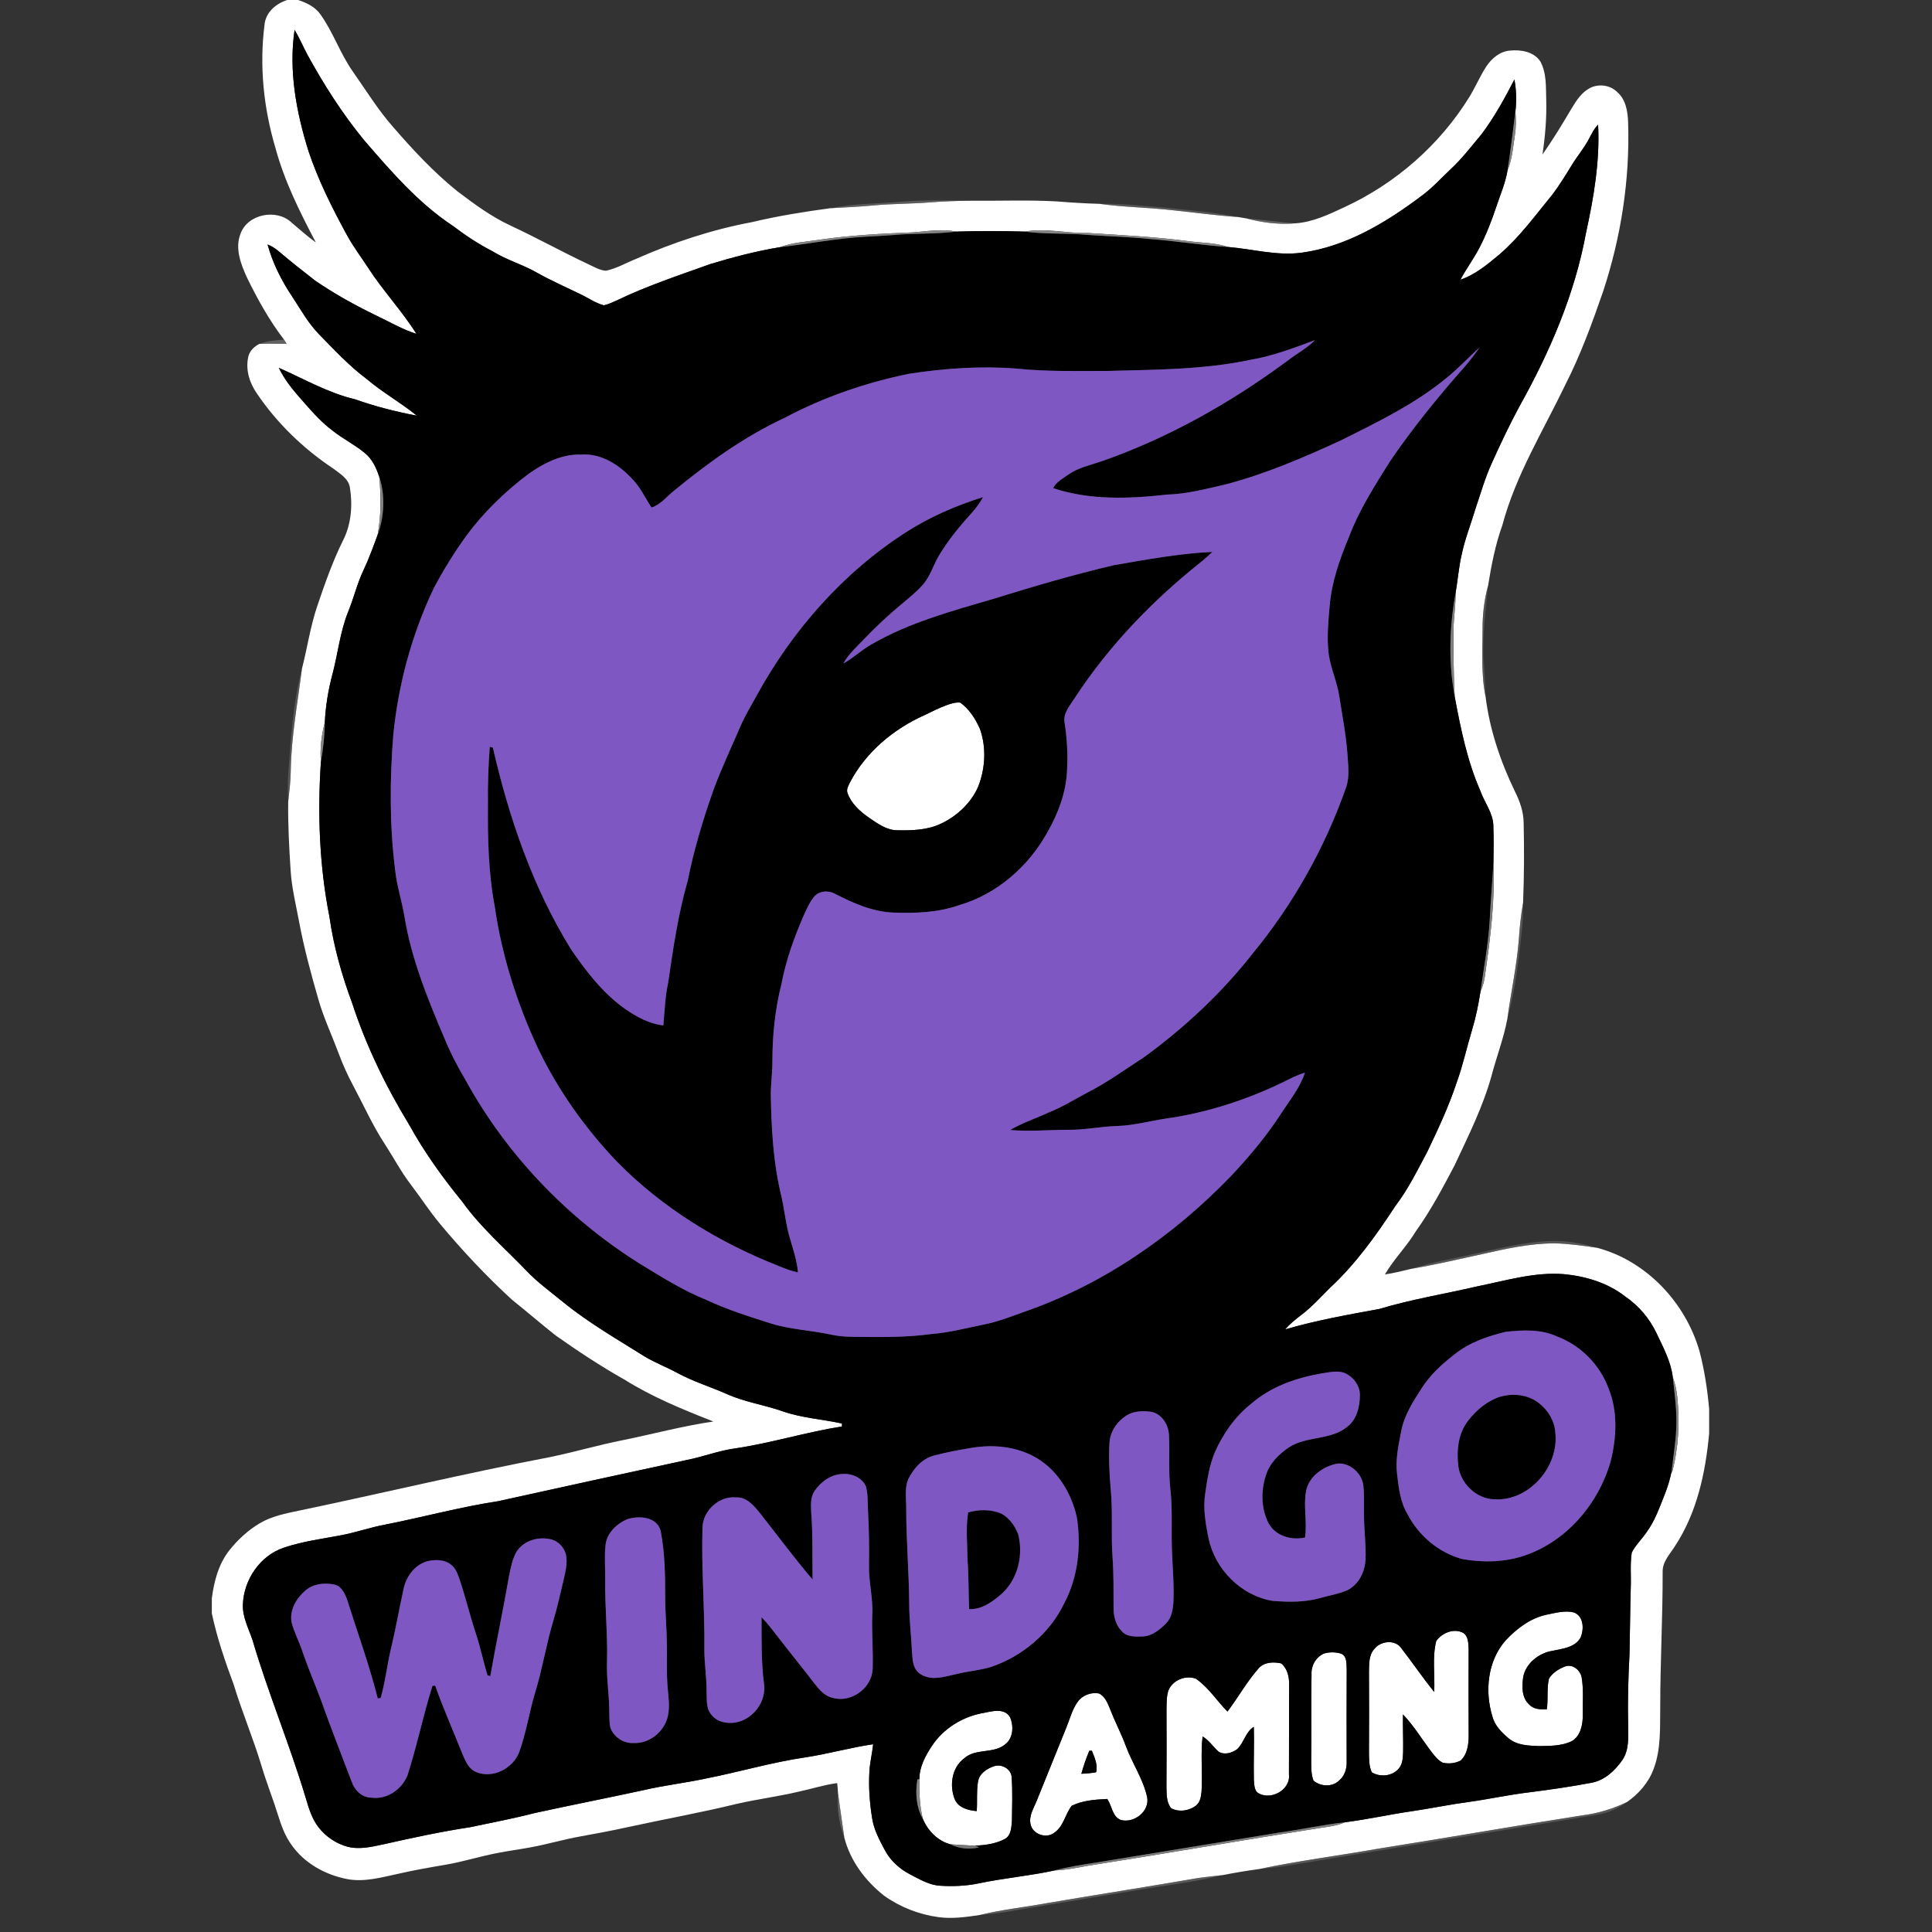 <?xml version="1.0" encoding="UTF-8" standalone="no"?>
<svg
   xmlns:dc="http://purl.org/dc/elements/1.1/"
   xmlns:cc="http://creativecommons.org/ns#"
   xmlns:rdf="http://www.w3.org/1999/02/22-rdf-syntax-ns#"
   xmlns:svg="http://www.w3.org/2000/svg"
   xmlns="http://www.w3.org/2000/svg"
   xmlns:sodipodi="http://sodipodi.sourceforge.net/DTD/sodipodi-0.dtd"
   xmlns:inkscape="http://www.inkscape.org/namespaces/inkscape"
   width="64"
   height="64"
   viewBox="0 0 48 48"
   version="1.1"
   id="svg3939"
   sodipodi:docname="wind.svg"
   inkscape:version="0.92.3 (2405546, 2018-03-11)">
  <rect x="0" y="0" width="48" height="48" fill="#333333" stroke="none"/>
  <defs
     id="defs3943" />
  <sodipodi:namedview
     pagecolor="#ffffff"
     bordercolor="#666666"
     borderopacity="1"
     objecttolerance="10"
     gridtolerance="10"
     guidetolerance="10"
     inkscape:pageopacity="0"
     inkscape:pageshadow="2"
     inkscape:window-width="1920"
     inkscape:window-height="1017"
     id="namedview3941"
     showgrid="false"
     units="px"
     inkscape:pagecheckerboard="true"
     inkscape:zoom="1.1696227"
     inkscape:cx="257.21352"
     inkscape:cy="231.72413"
     inkscape:window-x="-8"
     inkscape:window-y="-8"
     inkscape:window-maximized="1"
     inkscape:current-layer="svg3939" />
  <g
     id="#ffffffff"
     transform="matrix(0.062,0,0,0.062,5.263,-9.3581524e-7)">
    <path
       d="m 30.25,0 h 4.35 c 3.33,1.11 6.71,2.69 8.81,5.62 5.18,7.18 7.97,15.76 13.05,23 5.21,7.39 9.96,15.15 15.93,21.98 8.01,9.27 16.4,18.3 25.95,26.01 6.79,5.13 13.69,10.26 21.47,13.84 10.33,4.82 20.31,10.35 30.61,15.22 2.42,1.07 4.77,2.61 7.47,2.82 4.25,-0.85 8.04,-3.13 12.04,-4.72 14.89,-6.61 30.45,-11.74 46.47,-14.75 10.32,-2.47 20.81,-4.14 31.32,-5.57 5.69,-0.35 11.39,-0.56 17.06,-1.1 7.77,-0.75 15.58,-0.63 23.35,-1.28 5.37,-0.42 10.76,-0.6 16.15,-0.63 11.38,0.1 22.77,-0.37 34.14,0.26 5.75,0.46 11.5,0.83 17.27,0.98 9.64,1.34 19.39,1.44 29.05,2.53 8.83,0.89 17.62,2.16 26.48,2.75 1.14,0.19 2.28,0.38 3.43,0.58 6.35,1.69 12.94,2.55 19.52,1.95 7.02,-0.45 13.46,-3.57 19.73,-6.49 20.47,-9.47 38.15,-24.93 50.01,-44.13 2.45,-3.99 4.25,-8.33 6.81,-12.25 2.12,-3.21 5.4,-5.99 9.37,-6.34 4.39,-0.46 9.7,0.38 12.28,4.38 2.55,4.65 2.18,10.17 2.35,15.3 0.21,7.36 -0.43,14.69 -1.51,21.96 4.25,-6.04 8.07,-12.37 11.82,-18.72 1.84,-3.03 3.91,-6.18 7.13,-7.89 3.51,-1.85 8.15,-1.27 10.98,1.56 3.48,2.98 4.24,7.79 4.39,12.12 0.76,22.94 -2.83,45.95 -9.99,67.73 -4.4,12.73 -9.04,25.43 -15.17,37.46 -8.9,18.54 -19.92,36.3 -25.25,56.34 -2.82,7.79 -4.36,15.93 -5.69,24.08 -1.54,5.65 -2.24,11.49 -2.22,17.34 0.01,9.09 -0.64,18.29 1.21,27.27 1.63,13.16 5.93,25.83 11.66,37.75 2.04,4.03 3.61,8.4 3.59,12.99 0.25,10.59 0.19,21.2 -0.23,31.79 -0.85,4.89 -1.37,9.81 -1.7,14.76 -0.85,10.68 -3.16,21.16 -4.6,31.77 -1.44,7.73 -4.3,15.09 -6.3,22.68 -3.47,12.6 -9.38,24.32 -14.89,36.12 -4.74,9 -9.52,18.02 -15.46,26.3 -3.68,6.11 -8.83,11.17 -12.42,17.33 3.56,-0.53 7.06,-1.4 10.56,-2.25 9.48,-1.62 18.85,-3.81 28.25,-5.86 9.57,-2.17 19.25,-4.33 29.12,-4.35 5.75,0.13 11.47,0.93 17.16,1.79 19.77,5.27 35.42,22.01 40.99,41.48 1.98,7.55 3.15,15.3 3.85,23.07 v 9.84 c -1.45,15.66 -4.84,31.62 -13.58,44.96 -2.03,3.32 -5.2,6.39 -5.05,10.57 0.04,18.02 -0.97,36.02 -0.97,54.04 -0.12,8.31 0.36,16.91 -2.64,24.83 -1.97,5.45 -5.96,9.99 -10.66,13.28 -5.62,2.75 -11.68,4.56 -17.89,5.35 -27.27,4.24 -54.46,9.04 -81.72,13.34 -15.9,2.82 -31.94,4.83 -47.74,8.17 -4.87,0.65 -9.71,1.46 -14.52,2.41 -3.6,0.46 -7.21,0.75 -10.79,1.33 -19.66,3.39 -39.37,6.47 -59.04,9.79 -9.23,1.72 -18.6,2.67 -27.73,4.9 -5.44,0.81 -10.97,1.6 -16.47,0.85 -7.82,-1.05 -15.42,-4.02 -21.84,-8.61 -7.48,-5.92 -13.55,-13.92 -15.92,-23.28 -0.88,-5.93 -1.71,-11.87 -2.53,-17.81 -0.08,-1.35 -0.16,-2.69 -0.33,-4.01 -5.21,0.67 -10.22,2.32 -15.35,3.41 -8.17,1.94 -16.51,3.01 -24.7,4.86 -14.57,3.58 -29.34,6.2 -43.99,9.4 -6.21,1.38 -12.46,2.54 -18.72,3.67 -6.79,1.2 -13.41,3.18 -20.19,4.42 -4.43,0.82 -8.9,1.4 -13.33,2.28 -6.95,1.33 -13.72,3.5 -20.71,4.68 -6.35,1.08 -12.7,2.18 -18.97,3.63 -6.65,1.42 -13.47,3.4 -20.31,2.12 -8.82,-1.67 -17.34,-6.38 -22.5,-13.88 -2.53,-3.51 -4,-7.63 -5.28,-11.72 C 24.5,720.79 21.9,714.37 19.94,707.73 16.61,696.66 12.08,685.99 8.72,674.92 5.27,665.64 2.06,656.23 0,646.53 v -6.04 c 0.88,-6.87 2.73,-13.9 7.14,-19.4 3.38,-4.22 7.44,-7.95 12.1,-10.71 4.8,-2.83 10.34,-3.91 15.73,-5.04 33.47,-7 66.75,-14.99 100.34,-21.41 9.89,-2.02 19.58,-4.9 29.49,-6.85 12.07,-2.44 23.98,-5.69 36.18,-7.45 -12.24,-4.81 -24.5,-9.81 -35.68,-16.82 -9.51,-5.35 -18.61,-11.39 -27.53,-17.66 -5.93,-4.73 -11.7,-9.66 -17.6,-14.42 -10.23,-9.41 -19.78,-19.57 -28.68,-30.24 -4.27,-5.12 -7.89,-10.74 -11.93,-16.04 -3.83,-5.01 -6.74,-10.62 -10.18,-15.89 -4.89,-7.43 -8.51,-15.59 -12.69,-23.43 -2.28,-4.24 -4.26,-8.63 -5.93,-13.15 -2.67,-7.16 -5.95,-14.11 -8.06,-21.48 -2.94,-10.2 -5.72,-20.46 -7.69,-30.9 -1.26,-6.85 -2.98,-13.63 -3.43,-20.6 -0.59,-9.24 -1.11,-18.5 -0.98,-27.77 0.46,-4.04 0.96,-8.08 1.01,-12.15 0.2,-13.82 2.77,-27.44 4.5,-41.11 2.14,-8.31 3.34,-16.86 6.1,-25.01 3.02,-8.92 6.14,-17.85 10.32,-26.31 3.33,-6.48 3.93,-14.04 2.82,-21.14 -0.54,-3.81 -4.18,-5.81 -6.96,-7.92 -11.79,-7.89 -22.21,-17.95 -30.2,-29.71 -2.98,-4.19 -4.71,-9.46 -3.65,-14.6 0.41,-2.46 2.33,-4.37 4.48,-5.46 3.65,-0.2 7.3,0 10.96,-0.08 -0.26,-0.4 -0.77,-1.2 -1.03,-1.6 C 23.03,128.39 18.27,119.85 14.02,111.1 11.58,105.74 9.2,99.49 11.49,93.67 14.32,85.76 25.85,83.52 31.85,89.1 c 3.24,2.71 6.35,5.59 9.81,8.02 C 35.21,84.87 28.98,72.38 25.39,58.94 20.74,43.14 19.02,26.4 21.1,10.04 21.5,5 25.67,1.41 30.25,0 m 2.91,11.97 c -2.42,16.36 0.69,32.96 5.57,48.58 3.88,11.65 9.43,22.65 15.28,33.42 2.53,4.69 5.77,8.94 8.67,13.41 5.92,9.17 13.51,17.16 19.3,26.41 -5.68,-1.79 -10.82,-4.87 -16.19,-7.39 -8.41,-4.07 -16.6,-8.63 -24.33,-13.9 -5.07,-3.93 -10.1,-7.9 -14.98,-12.06 -1.23,-1.05 -2.65,-1.85 -4.15,-2.47 2.04,7.43 5.54,14.42 9.83,20.81 3.41,5.19 6.44,10.71 10.81,15.19 6.12,6.23 12.08,12.69 19.11,17.92 6.32,5.4 13.65,9.42 20.06,14.68 -8.43,-1.61 -16.74,-3.71 -24.82,-6.58 -10.79,-2.55 -20.42,-8.18 -30.49,-12.6 1.99,4.08 4.72,7.74 7.7,11.15 4.37,4.93 8.58,10.09 13.89,14.06 4.15,3.29 8.96,5.63 13.01,9.04 2.89,2.38 4.48,5.9 5.65,9.38 0.75,7.78 0.78,15.62 -0.65,23.34 -1.77,4.77 -3.5,9.56 -5.67,14.16 -2.57,5.4 -3.91,11.26 -6.19,16.78 -3.22,8.07 -4.07,16.78 -6.3,25.12 -1.65,6.22 -2.69,12.62 -3,19.05 -1.36,5.16 -1.99,10.52 -1.57,15.85 -1.38,20.73 -0.61,41.69 3.44,62.11 1.66,11.8 4.93,23.32 9.07,34.48 5.6,17.15 13.53,33.48 22.91,48.87 6.04,10.96 13.38,21.14 21.28,30.82 7.3,10.2 16.84,18.45 25.51,27.44 4.55,4.83 9.95,8.72 15.08,12.91 10.09,8.21 21.4,14.68 32.39,21.59 4.25,2.57 8.94,4.32 13.3,6.71 6.26,3.37 13.09,5.46 19.58,8.32 7.17,3.26 15.06,4.36 22.46,6.96 7.69,2.7 15.88,3.16 23.78,4.9 0.01,0.29 0.01,0.89 0.01,1.18 -14.28,2.26 -28.14,6.59 -42.45,8.75 -6.76,0.86 -13.14,3.4 -19.8,4.71 -25.15,5.43 -50.29,10.91 -75.42,16.47 -15.22,2.33 -30.12,6.38 -45.22,9.38 -6.09,1.1 -11.94,3.22 -18.03,4.33 -7.58,1.43 -15.29,2.43 -22.63,4.91 -9.58,3.12 -16.19,12.88 -16.51,22.8 -0.2,5.12 2.35,9.71 3.91,14.43 6.29,21.31 14.91,41.84 21.28,63.12 1.21,4.07 2.45,8.28 5.1,11.7 2.86,3.7 6.95,6.49 11.46,7.76 4.83,1.31 9.83,0.11 14.6,-0.92 11.53,-2.6 23.09,-5.08 34.79,-6.87 8.59,-1.82 17.22,-3.43 25.72,-5.64 14.57,-3.18 29.19,-6.04 43.76,-9.2 8.25,-1.93 16.7,-2.87 24.98,-4.66 13.33,-2.62 26.41,-6.52 39.88,-8.48 9.09,-1.39 17.97,-3.92 27.07,-5.25 -0.37,3.69 -1.31,7.3 -1.5,11.02 -0.37,6.28 0.12,12.59 1.12,18.79 0.74,4.52 2.93,8.62 5.06,12.62 2.23,4.23 5.93,7.54 10.15,9.74 3.81,1.95 7.67,4.31 12.06,4.53 5.06,0.33 10.19,0.11 15.17,-0.89 10.14,-2.16 20.52,-3.03 30.66,-5.24 4.43,-0.13 8.77,-1.06 13.12,-1.84 30.98,-4.86 61.87,-10.25 92.85,-15.12 3.52,-0.53 7.12,-0.9 10.42,-2.35 9.13,-1.14 18.11,-3.19 27.21,-4.48 7.49,-1.12 14.91,-2.66 22.41,-3.66 8.11,-1.11 16.1,-2.9 24.23,-3.85 8.29,-1.05 16.57,-2.26 24.78,-3.8 5.31,-0.95 9.53,-4.85 12.49,-9.15 2.82,-4.14 2.33,-9.38 2.33,-14.13 -0.25,-9.39 0.03,-18.77 0.52,-28.14 0.22,-8.98 0.26,-17.97 0.51,-26.95 0.18,-4.63 -0.32,-9.3 0.4,-13.89 1.52,-3.07 4.12,-5.42 5.99,-8.26 3.3,-4.49 5.11,-9.8 7.17,-14.91 1.25,-3.14 2.23,-6.38 2.87,-9.69 l 0.1,0.9 c 2.62,-9.9 3.17,-20.31 2.1,-30.49 -0.28,-2.73 -0.91,-5.4 -1.81,-7.98 -0.79,-6.28 -3.87,-11.9 -6.52,-17.53 -2.8,-5.89 -7.14,-10.99 -12.53,-14.67 -6.99,-5.48 -15.79,-8.11 -24.53,-8.95 -11.8,-0.94 -23.27,2.59 -34.71,4.89 -13.07,3.04 -26.37,5.18 -39.23,9.05 -12.68,2.34 -25.42,4.57 -37.8,8.21 1.92,-2.29 4.29,-4.12 6.65,-5.93 4.14,-3.16 7.61,-7.06 11.29,-10.71 10.36,-9.58 18.58,-21.14 26.27,-32.88 5.16,-6.77 8.9,-14.45 12.88,-21.94 4.3,-9 8.54,-18.06 11.67,-27.54 2.5,-6.9 4.04,-14.08 6.16,-21.09 1.51,-5.03 2.58,-10.19 3.37,-15.39 1.06,-2.17 1.59,-4.55 1.88,-6.94 2.11,-14.76 3.99,-29.67 3.3,-44.61 0.11,-4.9 0.11,-9.8 -0.03,-14.7 -0.06,-5.23 -3.6,-9.43 -5.26,-14.2 -5.24,-11.96 -7.83,-24.82 -10.22,-37.59 -0.53,-9.05 -0.48,-18.12 -0.47,-27.18 0.05,-4.78 0.89,-9.51 0.8,-14.3 0.87,-5.07 1.27,-10.22 2.4,-15.25 1.32,-6.45 3.79,-12.57 5.66,-18.86 2.1,-6.19 3.89,-12.51 6.65,-18.45 3.39,-7.52 6.93,-14.98 10.85,-22.25 12.16,-21.75 22.21,-45 26.72,-69.62 3.12,-14.22 5.59,-28.73 4.85,-43.35 -1.69,1.69 -2.69,3.88 -3.8,5.95 -1.9,3.55 -4.53,6.63 -6.62,10.05 -2.56,4.14 -5.06,8.31 -8.03,12.17 -6.72,8.21 -12.99,16.88 -21.09,23.84 -4.78,3.97 -9.67,8.12 -15.65,10.13 2.25,-4.22 5.12,-8.08 7.36,-12.3 2.92,-5.49 5.15,-11.31 7.12,-17.2 1.57,-4.76 3.62,-9.41 4.42,-14.39 1.87,-4.42 2.19,-9.24 2.92,-13.92 0.49,-3.17 0.52,-6.38 0.23,-9.57 0.47,-4.27 0.41,-8.63 -0.41,-12.85 -3.91,7.58 -8.03,15.11 -13.18,21.94 -3.96,4.71 -7.69,9.65 -12.21,13.86 -4.11,3.86 -7.9,8.12 -12.54,11.38 -13.95,10.41 -29.58,19.75 -47.11,22.19 -10.01,1.41 -19.85,-1.46 -29.76,-2.27 -5.04,-1.74 -10.42,-1.6 -15.64,-2.3 -13.42,-1.78 -26.94,-2.42 -40.44,-3.3 -8.43,0.25 -16.87,-2.1 -25.25,-0.55 -9.21,-0.29 -18.45,-0.29 -27.66,0 -5.68,-1.2 -11.46,-0.1 -17.16,0.3 -12.71,0.49 -25.45,1.19 -38.05,3.03 -5.07,0.81 -10.3,1 -15.13,2.88 -9.55,1.57 -18.96,4.02 -28.22,6.84 -12.59,4.53 -25.34,8.73 -37.41,14.56 -1.68,0.75 -3.36,1.55 -5.17,1.93 -3.43,-0.96 -6.36,-3.07 -9.55,-4.57 -5.7,-2.76 -11.5,-5.32 -17.02,-8.41 -5.79,-3.35 -12.32,-5.15 -18.01,-8.7 C 106.83,97.8 101.58,94.3 96.55,90.5 82.67,81.31 71.71,68.57 60.92,56.07 52.22,45.46 44.83,33.84 38.24,21.81 36.51,18.55 35.08,15.13 33.16,11.97 Z"
       id="path3830"
       inkscape:connector-curvature="0"
       style="opacity:1;fill:#ffffff" />
    <path
       d="m 294.41,282.58 c 1.76,-0.61 3.6,-1.24 5.5,-1.03 3.6,2.57 6.07,6.5 7.86,10.48 2.67,7.46 2.19,15.89 -0.68,23.22 -2.89,6.57 -8.47,11.76 -14.91,14.81 -5.35,2.55 -11.43,2.77 -17.25,2.65 -4.42,0.07 -8.1,-2.66 -11.58,-5.02 -3.6,-2.51 -7.1,-5.63 -8.61,-9.86 -0.58,-1.46 0.3,-2.9 0.9,-4.18 6.38,-12.23 17.53,-21.56 30.03,-27.12 2.88,-1.38 5.73,-2.85 8.74,-3.95 z"
       id="path3832"
       inkscape:connector-curvature="0"
       style="opacity:1;fill:#ffffff" />
    <path
       d="m 534.79,647.05 c 3.58,-0.71 7.36,-1.82 11,-0.92 4.03,1.48 4.18,6.95 2.57,10.3 -2.33,3.83 -7.23,4.24 -11.2,5.1 -5.43,0.89 -10.75,5.04 -11.69,10.66 -0.5,3.69 -0.6,8.16 2.45,10.85 1.75,1.99 4.59,1.97 7.02,1.95 0.64,-4.08 -0.09,-8.28 0.87,-12.31 1.47,-2.45 4.09,-4.04 6.72,-4.99 2.96,-0.88 5.95,1.72 6.41,4.58 0.8,4.87 0.36,9.85 0.43,14.78 0.05,3.92 -0.78,8.6 -4.5,10.72 -4,1.89 -8.58,1.85 -12.91,1.92 -4.26,-0.16 -9.04,-0.25 -12.43,-3.2 -2.72,-2.32 -5.43,-5.03 -6.36,-8.59 -3.14,-10.17 -1.97,-22.27 5.22,-30.49 4.44,-4.76 9.91,-8.95 16.4,-10.36 z"
       id="path3834"
       inkscape:connector-curvature="0"
       style="opacity:1;fill:#ffffff" />
    <path
       d="m 490.64,657.57 c 2.33,-3.27 7.14,-5.27 10.88,-3.2 2.11,1.46 1.97,4.35 2.11,6.64 -0.02,11.35 -0.08,22.7 0.01,34.05 0.03,3.64 -0.4,7.77 -3.2,10.42 -2.21,1.15 -4.88,1.44 -7.29,0.83 -1.83,-0.95 -3.1,-2.64 -4.35,-4.21 -3.83,-5.03 -7.09,-10.52 -11.49,-15.09 -0.1,5.01 0.16,10.02 0.06,15.04 -0.1,2.27 -0.15,4.81 -1.73,6.62 -2.57,3.13 -7.45,3.57 -10.83,1.54 -1.17,-2.57 -1.09,-5.45 -1.13,-8.2 0.07,-10.68 0.06,-21.35 0,-32.02 0.1,-3.14 -0.13,-6.73 2.15,-9.21 2.45,-3.24 8.34,-3.93 10.78,-0.35 4.5,5.76 8.58,11.86 13.21,17.54 0.37,-6.78 -0.85,-13.75 0.82,-20.4 z"
       id="path3836"
       inkscape:connector-curvature="0"
       style="opacity:1;fill:#ffffff" />
    <path
       d="m 445.53,662.66 c 2.22,-0.73 4.71,-0.71 6.95,-0.02 2.49,0.99 2.15,4.08 2.29,6.26 -0.08,12.37 -0.03,24.75 -0.02,37.12 0.11,2.81 -0.85,5.7 -3.08,7.53 -2.75,2.65 -7.41,2.38 -10.22,-0.03 -1.04,-2.71 -0.87,-5.68 -0.91,-8.52 0.16,-11.36 -0.08,-22.72 0.13,-34.07 -0.2,-3.44 1.71,-6.83 4.86,-8.27 z"
       id="path3838"
       inkscape:connector-curvature="0"
       style="opacity:1;fill:#ffffff" />
    <path
       d="m 419.5,668.49 c 2.21,-2.51 5.95,-2.61 8.99,-1.94 2.5,2.01 3.24,5.36 3.2,8.43 -0.01,12.03 -0.07,24.07 -0.07,36.1 0.75,6.34 -7.82,10.84 -12.8,7.09 -1.19,-1.41 -1.13,-3.39 -1.26,-5.12 -0.17,-7.03 0.2,-14.06 -0.02,-21.08 -3.33,2.07 -3.94,6.37 -6.68,8.97 -2.07,1.49 -5.15,2.46 -7.46,0.97 -2.21,-1.95 -3.8,-4.58 -6.39,-6.08 -0.84,7.31 0.04,14.67 -0.41,21.99 -0.19,1.97 -0.49,4.23 -2.09,5.61 -2.76,2.21 -6.9,2.86 -10.07,1.18 -1.99,-2.38 -1.82,-5.68 -1.91,-8.58 0.08,-10.34 0.06,-20.67 0.02,-31.01 0.07,-2.58 -0.04,-5.24 0.8,-7.71 1.72,-4.08 6.93,-6.18 11.02,-4.59 5.04,3.49 8.34,8.82 12.61,13.13 4.32,-5.68 7.78,-12.01 12.52,-17.36 z"
       id="path3840"
       inkscape:connector-curvature="0"
       style="opacity:1;fill:#ffffff" />
    <path
       d="m 346.98,681.93 c 1.85,-2.64 5.35,-3.91 8.48,-3.34 2.54,1.17 3.51,4.01 4.54,6.4 1.92,5.01 4.46,9.75 6.3,14.79 2.56,6.88 6.88,13.09 8.49,20.32 1.13,5.74 -5.28,10.69 -10.66,9.17 -3.39,-1.46 -3.42,-5.7 -5.33,-8.39 -4.81,0.24 -9.86,0.57 -14.24,2.73 -2.63,3.41 -3.25,8.32 -7.04,10.84 -3.23,2.51 -8.79,0.48 -9.47,-3.58 -0.68,-3.26 1.26,-6.22 2.43,-9.12 4.05,-10.02 8.09,-20.03 12.15,-30.03 1.31,-3.32 2.23,-6.87 4.35,-9.79 m 4.64,19.64 c -1.26,2.99 -2.31,6.08 -3.19,9.21 1.97,-0.06 3.94,-0.25 5.9,-0.59 0.81,-2.95 -0.62,-5.93 -1.67,-8.63 -0.26,0.01 -0.78,0.01 -1.04,0.01 z"
       id="path3842"
       inkscape:connector-curvature="0"
       style="opacity:1;fill:#ffffff" />
    <path
       d="m 309.13,686.42 c 3.5,-0.67 8.39,-2.14 10.69,1.63 1.56,3.44 1.37,8.38 -1.83,10.87 -4.68,4 -11.87,1.52 -16.48,5.66 -5.1,3.72 -6.06,11.2 -3.68,16.74 1.57,3.21 5.41,4.13 8.67,4.42 0.31,-3.89 -0.15,-7.83 0.51,-11.69 0.43,-3.34 3.61,-5.37 6.55,-6.33 2.99,-0.96 6.8,1.17 6.94,4.47 0.41,5.85 0.17,11.73 0.11,17.59 -0.25,2.47 -0.3,5.67 -2.73,7.07 -3.67,2.01 -7.97,2.54 -12.09,2.77 -3.29,-0.21 -6.58,-0.31 -9.86,-0.57 -5.06,-1.36 -8.97,-5.39 -10.99,-10.12 -1.34,-5.23 -1.5,-10.65 -1.4,-16.02 -0.04,-4.89 2.39,-9.3 5,-13.28 4.63,-7.03 12.34,-11.75 20.59,-13.21 z"
       id="path3844"
       inkscape:connector-curvature="0"
       style="opacity:1;fill:#ffffff" />
  </g>
  <g
     id="#000000ff"
     transform="matrix(0.062,0,0,0.062,5.263,-9.3581524e-7)">
    <path
       d="m 33.16,11.97 c 1.92,3.16 3.35,6.58 5.08,9.84 6.59,12.03 13.98,23.65 22.68,34.26 10.79,12.5 21.75,25.24 35.63,34.43 5.03,3.8 10.28,7.3 15.9,10.17 5.69,3.55 12.22,5.35 18.01,8.7 5.52,3.09 11.32,5.65 17.02,8.41 3.19,1.5 6.12,3.61 9.55,4.57 1.81,-0.38 3.49,-1.18 5.17,-1.93 12.07,-5.83 24.82,-10.03 37.41,-14.56 9.26,-2.82 18.67,-5.27 28.22,-6.84 11.41,-1.29 22.7,-3.57 34.18,-4.17 3.78,-0.2 7.57,-0.38 11.35,-0.69 8.26,-0.77 16.58,-0.28 24.81,-1.35 9.21,-0.29 18.45,-0.29 27.66,0 7.35,0.98 14.77,0.66 22.15,1.09 9.32,0.79 18.68,0.91 27.98,1.88 10.43,0.77 20.76,2.51 31.2,3.18 9.91,0.81 19.75,3.68 29.76,2.27 17.53,-2.44 33.16,-11.78 47.11,-22.19 4.64,-3.26 8.43,-7.52 12.54,-11.38 4.52,-4.21 8.25,-9.15 12.21,-13.86 5.15,-6.83 9.27,-14.36 13.18,-21.94 0.82,4.22 0.88,8.58 0.41,12.85 -1.05,7.83 -1.9,15.69 -3.15,23.49 -0.8,4.98 -2.85,9.63 -4.42,14.39 -1.97,5.89 -4.2,11.71 -7.12,17.2 -2.24,4.22 -5.11,8.08 -7.36,12.3 5.98,-2.01 10.87,-6.16 15.65,-10.13 8.1,-6.96 14.37,-15.63 21.09,-23.84 2.97,-3.86 5.47,-8.03 8.03,-12.17 2.09,-3.42 4.72,-6.5 6.62,-10.05 1.11,-2.07 2.11,-4.26 3.8,-5.95 0.74,14.62 -1.73,29.13 -4.85,43.35 -4.51,24.62 -14.56,47.87 -26.72,69.62 -3.92,7.27 -7.46,14.73 -10.85,22.25 -2.76,5.94 -4.55,12.26 -6.65,18.45 -1.87,6.29 -4.34,12.41 -5.66,18.86 -1.13,5.03 -1.53,10.18 -2.4,15.25 -2.49,13.66 -2.86,27.8 -0.33,41.48 2.39,12.77 4.98,25.63 10.22,37.59 1.66,4.77 5.2,8.97 5.26,14.2 0.14,4.9 0.14,9.8 0.03,14.7 -0.45,7.74 -1.12,15.47 -1.51,23.22 -0.54,9.53 -2.37,18.9 -3.67,28.33 -0.79,5.2 -1.86,10.36 -3.37,15.39 -2.12,7.01 -3.66,14.19 -6.16,21.09 -3.13,9.48 -7.37,18.54 -11.67,27.54 -3.98,7.49 -7.72,15.17 -12.88,21.94 -7.69,11.74 -15.91,23.3 -26.27,32.88 -3.68,3.65 -7.15,7.55 -11.29,10.71 -2.36,1.81 -4.73,3.64 -6.65,5.93 12.38,-3.64 25.12,-5.87 37.8,-8.21 12.86,-3.87 26.16,-6.01 39.23,-9.05 11.44,-2.3 22.91,-5.83 34.71,-4.89 8.74,0.84 17.54,3.47 24.53,8.95 5.39,3.68 9.73,8.78 12.53,14.67 2.65,5.63 5.73,11.25 6.52,17.53 0.78,6.93 1.78,13.89 1.4,20.88 -0.21,5.6 -1.22,11.12 -1.79,16.69 -0.64,3.31 -1.62,6.55 -2.87,9.69 -2.06,5.11 -3.87,10.42 -7.17,14.91 -1.87,2.84 -4.47,5.19 -5.99,8.26 -0.72,4.59 -0.22,9.26 -0.4,13.89 -0.25,8.98 -0.29,17.97 -0.51,26.95 -0.49,9.37 -0.77,18.75 -0.52,28.14 0,4.75 0.49,9.99 -2.33,14.13 -2.96,4.3 -7.18,8.2 -12.49,9.15 -8.21,1.54 -16.49,2.75 -24.78,3.8 -8.13,0.95 -16.12,2.74 -24.23,3.85 -7.5,1 -14.92,2.54 -22.41,3.66 -9.1,1.29 -18.08,3.34 -27.21,4.48 -9.03,1.03 -17.93,2.98 -26.93,4.22 -24.33,4.04 -48.69,7.92 -73.02,11.96 -5.52,0.83 -11.04,1.71 -16.44,3.13 -10.14,2.21 -20.52,3.08 -30.66,5.24 -4.98,1 -10.11,1.22 -15.17,0.89 -4.39,-0.22 -8.25,-2.58 -12.06,-4.53 -4.22,-2.2 -7.92,-5.51 -10.15,-9.74 -2.13,-4 -4.32,-8.1 -5.06,-12.62 -1,-6.2 -1.49,-12.51 -1.12,-18.79 0.19,-3.72 1.13,-7.33 1.5,-11.02 -9.1,1.33 -17.98,3.86 -27.07,5.25 -13.47,1.96 -26.55,5.86 -39.88,8.48 -8.28,1.79 -16.73,2.73 -24.98,4.66 -14.57,3.16 -29.19,6.02 -43.76,9.2 -8.5,2.21 -17.13,3.82 -25.72,5.64 -11.7,1.79 -23.26,4.27 -34.79,6.87 -4.77,1.03 -9.77,2.23 -14.6,0.92 -4.51,-1.27 -8.6,-4.06 -11.46,-7.76 -2.65,-3.42 -3.89,-7.63 -5.1,-11.7 -6.37,-21.28 -14.99,-41.81 -21.28,-63.12 -1.56,-4.72 -4.11,-9.31 -3.91,-14.43 0.32,-9.92 6.93,-19.68 16.51,-22.8 7.34,-2.48 15.05,-3.48 22.63,-4.91 6.09,-1.11 11.94,-3.23 18.03,-4.33 15.1,-3 30,-7.05 45.22,-9.38 25.13,-5.56 50.27,-11.04 75.42,-16.47 6.66,-1.31 13.04,-3.85 19.8,-4.71 14.31,-2.16 28.17,-6.49 42.45,-8.75 0,-0.29 0,-0.89 -0.01,-1.18 -7.9,-1.74 -16.09,-2.2 -23.78,-4.9 -7.4,-2.6 -15.29,-3.7 -22.46,-6.96 -6.49,-2.86 -13.32,-4.95 -19.58,-8.32 -4.36,-2.39 -9.05,-4.14 -13.3,-6.71 -10.99,-6.91 -22.3,-13.38 -32.39,-21.59 -5.13,-4.19 -10.53,-8.08 -15.08,-12.91 C 117.24,500.05 107.7,491.8 100.4,481.6 92.5,471.92 85.16,461.74 79.12,450.78 69.74,435.39 61.81,419.06 56.21,401.91 52.07,390.75 48.8,379.23 47.14,367.43 43.09,347.01 42.32,326.05 43.7,305.32 c 0.91,-5.24 1.54,-10.53 1.57,-15.85 0.31,-6.43 1.35,-12.83 3,-19.05 2.23,-8.34 3.08,-17.05 6.3,-25.12 2.28,-5.52 3.62,-11.38 6.19,-16.78 2.17,-4.6 3.9,-9.39 5.67,-14.16 2.7,-7.43 3.13,-15.79 0.65,-23.34 -1.17,-3.48 -2.76,-7 -5.65,-9.38 -4.05,-3.41 -8.86,-5.75 -13.01,-9.04 -5.31,-3.97 -9.52,-9.13 -13.89,-14.06 -2.98,-3.41 -5.71,-7.07 -7.7,-11.15 10.07,4.42 19.7,10.05 30.49,12.6 8.08,2.87 16.39,4.97 24.82,6.58 -6.41,-5.26 -13.74,-9.28 -20.06,-14.68 -7.03,-5.23 -12.99,-11.69 -19.11,-17.92 -4.37,-4.48 -7.4,-10 -10.81,-15.19 -4.29,-6.39 -7.79,-13.38 -9.83,-20.81 1.5,0.62 2.92,1.42 4.15,2.47 4.88,4.16 9.91,8.13 14.98,12.06 7.73,5.27 15.92,9.83 24.33,13.9 5.37,2.52 10.51,5.6 16.19,7.39 C 76.19,124.54 68.6,116.55 62.68,107.38 59.78,102.91 56.54,98.66 54.01,93.97 48.16,83.2 42.61,72.2 38.73,60.55 33.85,44.93 30.74,28.33 33.16,11.97 m 383.1,132.2 c -18.8,3.99 -38.09,3.95 -57.21,4.47 -12.19,-0.01 -24.42,0.34 -36.55,-0.94 -14.34,-1.12 -28.76,-0.11 -42.95,2.05 -17.35,3.53 -34.32,9.34 -49.97,17.67 -16.04,7.45 -30.5,17.85 -44.13,29.02 -3.04,2.34 -5.47,5.74 -9.26,6.92 -2.49,-3.7 -4.32,-7.86 -7.44,-11.11 -5.25,-5.81 -12.61,-10.68 -20.76,-10.1 -7.73,-0.23 -14.92,3.37 -21.07,7.73 -9.45,7.12 -18.05,15.43 -25.07,24.98 -4.77,6.65 -9.11,13.63 -12.93,20.87 -8.76,18.44 -14.19,38.44 -16.21,58.75 -1.44,18.08 -1.52,36.33 0.77,54.35 0.64,6.06 2.57,11.88 3.61,17.87 2.75,17.35 9.45,33.73 16.3,49.79 2.36,5.77 5.3,11.27 8.46,16.64 16.36,29.68 40.52,54.86 69.14,72.95 8.81,5.36 17.56,10.96 27.17,14.81 8.41,3.95 17.29,6.73 26.14,9.53 7.8,2.39 16.02,2.67 23.97,4.42 2.51,0.51 5.07,0.79 7.64,0.84 10.8,0.08 21.65,0.4 32.38,-1.11 7.32,-0.53 14.4,-2.51 21.58,-3.91 5.39,-1.11 10.52,-3.14 15.69,-5 31.54,-10.92 59.68,-30.4 82.77,-54.32 7.49,-7.97 14.57,-16.4 20.47,-25.63 3.34,-5.13 7.35,-9.98 9.22,-15.91 -3.17,1.02 -6.14,2.54 -9.11,4.03 -14.78,7.1 -30.6,12.19 -46.87,14.45 -6.37,0.95 -12.63,2.74 -19.1,2.92 -6.66,0.19 -13.21,1.63 -19.88,1.54 -7.71,0.01 -15.44,0.75 -23.14,0.07 4.96,-2.93 10.48,-4.7 15.68,-7.13 5.32,-2.11 10.16,-5.18 15.2,-7.84 8.04,-4.05 15.31,-9.4 22.84,-14.27 16.23,-11.82 31.04,-25.68 43.45,-41.48 16.26,-19.8 29.01,-42.48 37.46,-66.66 1.48,-4.35 0.77,-8.99 0.49,-13.46 -0.55,-7.73 -2.1,-15.34 -3.25,-22.99 -0.93,-6.16 -3.81,-11.86 -4.37,-18.1 -0.59,-5.95 -0.01,-11.93 0.49,-17.87 0.8,-9.8 4.1,-19.17 7.9,-28.16 4.03,-10.67 10.25,-20.29 16.25,-29.91 9.08,-13.32 19.25,-25.87 29.93,-37.93 2.15,-2.49 4.15,-5.1 6.04,-7.78 -4.39,3.87 -8.34,8.22 -12.89,11.91 -12.75,10.63 -27.81,17.89 -42.56,25.27 -14.99,6.9 -30.23,13.48 -46.23,17.67 -7.73,1.77 -15.45,3.87 -23.42,4.1 -15.22,1.7 -31.07,2.35 -45.79,-2.57 1.22,-2.53 3.89,-3.85 6.07,-5.44 4.05,-2.84 8.98,-3.81 13.59,-5.41 26.82,-9.4 51.8,-23.56 74.6,-40.46 3.53,-2.71 7.53,-4.82 10.69,-8.01 -8.45,3.12 -16.91,6.39 -25.83,7.88 m 102.13,389.54 c -7.3,1.76 -14.66,4.33 -20.55,9.12 -4.87,3.77 -9.5,7.99 -12.86,13.19 -3.54,5.47 -7.2,11.12 -8.41,17.63 -1.08,5.64 -2.36,11.39 -1.61,17.17 0.64,5.46 1.29,11.13 4.18,15.95 4.45,8.65 12.55,15.43 21.96,17.99 8.31,1.46 17.1,1.3 25.13,-1.48 16.87,-5.81 29.55,-20.87 34.34,-37.82 2.36,-9.52 2.89,-19.89 -0.89,-29.12 -3.44,-9.4 -11.09,-17.15 -20.44,-20.71 -6.49,-3.06 -13.91,-2.7 -20.85,-1.92 m -73.7,16.66 c -10.15,1.73 -20.31,5.29 -28.18,12.13 -6.42,5.08 -11.24,11.94 -14.55,19.38 -2.2,5.22 -3.04,10.87 -3.87,16.44 -0.96,6.07 0.11,12.2 1.33,18.15 2.58,12.42 13.07,22.98 25.67,25.04 6.39,0.5 12.97,0.62 19.19,-1.18 3.64,-1.04 7.44,-1.62 10.91,-3.18 4.41,-2.27 6.87,-7.29 7.11,-12.11 0.27,-5.7 -0.54,-11.37 -0.59,-17.06 -0.16,-4.23 0.2,-8.47 -0.27,-12.68 -0.55,-4.9 -5.27,-9.1 -10.21,-8.84 -5.72,1.02 -11.55,5.03 -12.75,11.02 -1.12,6.16 0.5,12.44 -0.41,18.63 -5.42,1.23 -11.72,-0.55 -14.55,-5.6 -3.06,-5.84 -3.2,-12.97 -1.18,-19.17 1.46,-4.91 5.29,-8.73 9.48,-11.48 7.02,-4.44 16.42,-2.71 23.02,-8 4.01,-2.96 5.22,-8.22 5.21,-12.95 -0.01,-3.89 -2.84,-7.43 -6.38,-8.83 -2.93,-0.94 -6.04,-0.14 -8.98,0.29 m -77.1,16.26 c -4.25,2.18 -7.55,6.52 -7.87,11.37 -0.38,6.26 -0.06,12.56 0.48,18.82 0.89,9.03 0.08,18.12 0.73,27.17 0.49,6.68 0.39,13.37 0.41,20.06 -0.04,3.38 0.73,6.95 3.16,9.46 2.02,2.52 5.58,2.35 8.49,2.26 3.8,-0.16 6.92,-2.73 9.47,-5.31 2.16,-2.24 2.67,-5.47 2.86,-8.45 0.34,-7.01 -0.36,-14.02 -0.59,-21.02 -0.3,-8.02 0.28,-16.07 -0.61,-24.07 -0.85,-7.25 -0.22,-14.56 -0.57,-21.83 -0.15,-4.23 -3.06,-8.88 -7.54,-9.4 -2.82,-0.34 -5.81,-0.27 -8.42,0.94 m -63.2,13.56 c -5.07,0.85 -10.14,1.77 -15.1,3.12 -4.79,1.24 -8.23,5.34 -10.31,9.62 -1.47,3.84 -0.65,8.07 -0.72,12.08 0.01,12.59 1.11,25.14 1.2,37.73 -0.01,6.42 0.83,12.81 1.11,19.22 0.19,2.34 0.21,4.86 1.47,6.94 1.45,2.35 4.34,3.33 6.97,3.49 3.51,0.07 6.88,-1.06 10.29,-1.77 4.28,-0.99 8.7,-1.34 12.92,-2.64 12.58,-4.26 23.58,-13.47 29.35,-25.5 5.54,-10.46 6.87,-22.84 5.06,-34.42 -2.21,-10.19 -8.37,-20.04 -17.9,-24.78 -7.47,-3.79 -16.17,-4.45 -24.34,-3.09 m -62.86,17.25 c -1.68,2.47 -1.47,5.61 -1.36,8.46 0.72,9 0.4,18.03 0.57,27.05 -7.35,-8.6 -14.07,-17.72 -21.08,-26.6 -2.44,-3 -5.36,-6.55 -9.64,-6.31 -6.69,-0.64 -13.19,5.27 -13.39,11.92 -0.53,16.38 0.94,32.73 0.73,49.1 0.01,5.68 0.95,11.31 0.9,17 0.14,2.97 -0.26,6.35 1.75,8.84 2.2,3.12 6.41,3.95 9.98,3.32 6.97,-1.27 12.35,-8.48 11.27,-15.55 -1.16,-8.83 -0.92,-17.74 -0.99,-26.62 2.59,2.65 4.81,5.63 7.08,8.56 4.64,6.01 9.46,11.89 14.07,17.93 1.96,2.51 4.2,5.21 7.5,5.86 7.29,2.02 15.43,-3.85 15.88,-11.38 0.28,-7.35 -0.42,-14.7 -0.14,-22.05 0.34,-6.69 -1.51,-13.25 -1.32,-19.93 0.1,-7.02 0.02,-14.03 -0.37,-21.03 -0.23,-3.45 0.03,-6.97 -0.83,-10.34 -1.51,-3.45 -5.53,-5.26 -9.16,-5.02 -4.7,0.02 -8.87,3.04 -11.45,6.79 m -74.94,11.3 c -4.3,1.77 -8.29,5.51 -8.82,10.34 -0.52,4.61 -0.09,9.26 -0.14,13.9 -0.17,11.02 1.05,22.01 0.72,33.04 -0.23,6.7 0.93,13.34 0.92,20.04 0.07,2.1 -0.04,4.25 0.46,6.33 1.37,3.72 5.28,6.29 9.26,6.08 6.39,0.31 12.41,-4.6 13.75,-10.79 0.86,-3.69 0.23,-7.48 -0.06,-11.19 -0.55,-5.81 -0.23,-11.66 -0.33,-17.48 -0.05,-6.35 -0.69,-12.68 -0.68,-19.03 0.01,-8.9 -0.13,-17.9 -1.84,-26.66 -1.67,-5.57 -8.54,-6.03 -13.24,-4.58 m -44.58,13.21 c -1.67,3.04 -2.29,6.49 -2.96,9.86 -2.31,13.32 -5.15,26.54 -7.46,39.86 -0.28,-0.08 -0.83,-0.25 -1.11,-0.33 -1.69,-5.43 -2.79,-11.03 -4.57,-16.43 -2.44,-7.29 -4.2,-14.78 -6.65,-22.06 -0.75,-2.09 -1.48,-4.38 -3.33,-5.78 -2.6,-2.2 -6.34,-2.18 -9.5,-1.47 -5.02,1.38 -8.54,6.04 -9.57,11.01 -1.77,7.97 -3.16,16.02 -5.06,23.96 -1.58,6.57 -2.27,13.35 -4.15,19.86 -0.29,0.04 -0.86,0.13 -1.15,0.18 -3.42,-13.48 -8.18,-26.56 -12.36,-39.81 -0.95,-2.44 -2.32,-5.37 -5.19,-5.86 -3.93,-0.77 -8.44,-0.3 -11.52,2.48 -3.57,3.04 -6.29,7.71 -5.51,12.54 0.99,4.06 3.05,7.75 4.34,11.71 2.23,6.58 4.99,12.96 7.43,19.47 3.91,11.03 8.2,21.92 12.36,32.86 1.14,3.41 4.13,6.34 7.9,6.36 6.14,0.87 12.13,-3.27 14.41,-8.83 3.85,-11.85 6.3,-24.1 10.05,-35.97 0.27,-0.02 0.83,-0.05 1.1,-0.07 3.06,8.68 6.8,17.1 10.2,25.65 1.44,3.28 2.56,7.32 6.11,8.93 6.71,2.83 14.8,-1.35 17.34,-7.93 2.91,-7.89 4.02,-16.28 6.52,-24.29 2.89,-9.57 4.44,-19.47 7.34,-29.04 1.59,-5.28 2.7,-10.68 4.01,-16.03 0.66,-2.88 1.37,-5.83 1.04,-8.79 -0.37,-3.65 -3.43,-6.88 -7.09,-7.32 -4.84,-0.86 -10.35,0.96 -12.97,5.28 m 412.78,25.1 c -6.49,1.41 -11.96,5.6 -16.4,10.36 -7.19,8.22 -8.36,20.32 -5.22,30.49 0.93,3.56 3.64,6.27 6.36,8.59 3.39,2.95 8.17,3.04 12.43,3.2 4.33,-0.07 8.91,-0.03 12.91,-1.92 3.72,-2.12 4.55,-6.8 4.5,-10.72 -0.07,-4.93 0.37,-9.91 -0.43,-14.78 -0.46,-2.86 -3.45,-5.46 -6.41,-4.58 -2.63,0.95 -5.25,2.54 -6.72,4.99 -0.96,4.03 -0.23,8.23 -0.87,12.31 -2.43,0.02 -5.27,0.04 -7.02,-1.95 -3.05,-2.69 -2.95,-7.16 -2.45,-10.85 0.94,-5.62 6.26,-9.77 11.69,-10.66 3.97,-0.86 8.87,-1.27 11.2,-5.1 1.61,-3.35 1.46,-8.82 -2.57,-10.3 -3.64,-0.9 -7.42,0.21 -11,0.92 m -44.15,10.52 c -1.67,6.65 -0.45,13.62 -0.82,20.4 -4.63,-5.68 -8.71,-11.78 -13.21,-17.54 -2.44,-3.58 -8.33,-2.89 -10.78,0.35 -2.28,2.48 -2.05,6.07 -2.15,9.21 0.06,10.67 0.07,21.34 0,32.02 0.04,2.75 -0.04,5.63 1.13,8.2 3.38,2.03 8.26,1.59 10.83,-1.54 1.58,-1.81 1.63,-4.35 1.73,-6.62 0.1,-5.02 -0.16,-10.03 -0.06,-15.04 4.4,4.57 7.66,10.06 11.49,15.09 1.25,1.57 2.52,3.26 4.35,4.21 2.41,0.61 5.08,0.32 7.29,-0.83 2.8,-2.65 3.23,-6.78 3.2,-10.42 -0.09,-11.35 -0.03,-22.7 -0.01,-34.05 -0.14,-2.29 0,-5.18 -2.11,-6.64 -3.74,-2.07 -8.55,-0.07 -10.88,3.2 m -45.11,5.09 c -3.15,1.44 -5.06,4.83 -4.86,8.27 -0.21,11.35 0.03,22.71 -0.13,34.07 0.04,2.84 -0.13,5.81 0.91,8.52 2.81,2.41 7.47,2.68 10.22,0.03 2.23,-1.83 3.19,-4.72 3.08,-7.53 -0.01,-12.37 -0.06,-24.75 0.02,-37.12 -0.14,-2.18 0.2,-5.27 -2.29,-6.26 -2.24,-0.69 -4.73,-0.71 -6.95,0.02 m -26.03,5.83 c -4.74,5.35 -8.2,11.68 -12.52,17.36 -4.27,-4.31 -7.57,-9.64 -12.61,-13.13 -4.09,-1.59 -9.3,0.51 -11.02,4.59 -0.84,2.47 -0.73,5.13 -0.8,7.71 0.04,10.34 0.06,20.67 -0.02,31.01 0.09,2.9 -0.08,6.2 1.91,8.58 3.17,1.68 7.31,1.03 10.07,-1.18 1.6,-1.38 1.9,-3.64 2.09,-5.61 0.45,-7.32 -0.43,-14.68 0.41,-21.99 2.59,1.5 4.18,4.13 6.39,6.08 2.31,1.49 5.39,0.52 7.46,-0.97 2.74,-2.6 3.35,-6.9 6.68,-8.97 0.22,7.02 -0.15,14.05 0.02,21.08 0.13,1.73 0.07,3.71 1.26,5.12 4.98,3.75 13.55,-0.75 12.8,-7.09 0,-12.03 0.06,-24.07 0.07,-36.1 0.04,-3.07 -0.7,-6.42 -3.2,-8.43 -3.04,-0.67 -6.78,-0.57 -8.99,1.94 m -72.52,13.44 c -2.12,2.92 -3.04,6.47 -4.35,9.79 -4.06,10 -8.1,20.01 -12.15,30.03 -1.17,2.9 -3.11,5.86 -2.43,9.12 0.68,4.06 6.24,6.09 9.47,3.58 3.79,-2.52 4.41,-7.43 7.04,-10.84 4.38,-2.16 9.43,-2.49 14.24,-2.73 1.91,2.69 1.94,6.93 5.33,8.39 5.38,1.52 11.79,-3.43 10.66,-9.17 -1.61,-7.23 -5.93,-13.44 -8.49,-20.32 -1.84,-5.04 -4.38,-9.78 -6.3,-14.79 -1.03,-2.39 -2,-5.23 -4.54,-6.4 -3.13,-0.57 -6.63,0.7 -8.48,3.34 m -37.85,4.49 c -8.25,1.46 -15.96,6.18 -20.59,13.21 -2.61,3.98 -5.04,8.39 -5,13.28 l -0.82,0.16 c -0.85,5.31 -0.5,11.1 2.22,15.86 2.02,4.73 5.93,8.76 10.99,10.12 3.58,1.77 7.72,2.21 11.59,1.19 -0.43,-0.15 -1.3,-0.47 -1.73,-0.62 4.12,-0.23 8.42,-0.76 12.09,-2.77 2.43,-1.4 2.48,-4.6 2.73,-7.07 0.06,-5.86 0.3,-11.74 -0.11,-17.59 -0.14,-3.3 -3.95,-5.43 -6.94,-4.47 -2.94,0.96 -6.12,2.99 -6.55,6.33 -0.66,3.86 -0.2,7.8 -0.51,11.69 -3.26,-0.29 -7.1,-1.21 -8.67,-4.42 -2.38,-5.54 -1.42,-13.02 3.68,-16.74 4.61,-4.14 11.8,-1.66 16.48,-5.66 3.2,-2.49 3.39,-7.43 1.83,-10.87 -2.3,-3.77 -7.19,-2.3 -10.69,-1.63 z"
       id="path3847"
       inkscape:connector-curvature="0"
       style="opacity:1;fill:#000000" />
    <path
       d="m 278.22,213.24 c 9.53,-6.12 20.01,-10.64 30.8,-14.03 -1.21,2.29 -2.77,4.38 -4.5,6.3 -4.79,5.3 -9.38,10.84 -13.06,16.98 -2.3,3.77 -3.45,8.2 -6.35,11.6 -2.47,2.88 -5.45,5.25 -8.34,7.68 -5.47,4.5 -10.64,9.35 -15.54,14.47 -2.9,3.04 -6.12,5.88 -8.15,9.63 3.95,-2.17 7.21,-5.37 11.14,-7.59 15.33,-8.93 32.63,-13.49 49.52,-18.48 15.71,-4.87 31.51,-9.51 47.53,-13.28 13.14,-2.27 26.32,-4.74 39.66,-5.36 -1.47,1.45 -3.04,2.8 -4.64,4.11 -19.45,15.47 -36.95,33.64 -50.55,54.51 -1.96,3.04 -4.86,6.22 -3.97,10.14 0.91,6 1.26,12.08 0.96,18.14 -0.25,9.09 -3.51,17.84 -8.01,25.64 -7.55,13.59 -20.2,24.64 -35.25,29.01 -8.48,2.99 -17.62,3.31 -26.52,2.97 -8.25,-0.34 -15.91,-3.77 -23.14,-7.46 -2.66,-1.54 -6.41,-1.32 -8.47,1.11 -1.87,2.29 -3.03,5.04 -4.25,7.7 -3.81,8.83 -7.09,17.94 -8.86,27.41 -2.54,9.99 -3.58,20.3 -3.6,30.6 0.02,4.31 -0.56,8.61 -0.65,12.92 0.21,13.96 0.93,28.03 4.3,41.63 1.15,5.02 1.6,10.18 2.96,15.16 1.35,5.01 3.22,9.92 3.63,15.13 -2.53,-0.51 -4.95,-1.43 -7.32,-2.41 -24.18,-9.45 -46.89,-23.3 -65.14,-41.89 -12.77,-13.38 -23.63,-28.64 -31.64,-45.33 -8.42,-18.04 -14.57,-37.23 -17.4,-56.96 -2.57,-13.59 -2.86,-27.48 -2.74,-41.27 -0.1,-7.6 0.17,-15.2 0.74,-22.77 0.31,0.08 0.93,0.24 1.24,0.31 6.46,28.17 15.96,55.95 31.2,80.66 6.1,8.97 12.88,17.78 21.83,24.11 4.57,3.16 9.67,5.96 15.29,6.57 0.52,-5.74 0.7,-11.52 1.94,-17.17 1.97,-13.72 4,-27.48 7.83,-40.81 2.44,-12.31 6.07,-24.34 10.23,-36.17 3.25,-8.82 7.28,-17.33 11,-25.96 1.76,-4.05 4.04,-7.83 6.18,-11.68 14.35,-26.33 34.77,-49.63 60.11,-65.87 m 16.19,69.34 c -3.01,1.1 -5.86,2.57 -8.74,3.95 -12.5,5.56 -23.65,14.89 -30.03,27.12 -0.6,1.28 -1.48,2.72 -0.9,4.18 1.51,4.23 5.01,7.35 8.61,9.86 3.48,2.36 7.16,5.09 11.58,5.02 5.82,0.12 11.9,-0.1 17.25,-2.65 6.44,-3.05 12.02,-8.24 14.91,-14.81 2.87,-7.33 3.35,-15.76 0.68,-23.22 -1.79,-3.98 -4.26,-7.91 -7.86,-10.48 -1.9,-0.21 -3.74,0.42 -5.5,1.03 z"
       id="path3849"
       inkscape:connector-curvature="0"
       style="opacity:1;fill:#000000" />
    <path
       d="m 516.42,559.64 c 4.91,-1.35 10.51,-0.84 14.74,2.15 3.94,2.79 6.85,7.25 7.18,12.14 1.68,13.58 -10.42,27.74 -24.37,26.87 -7.24,-0.1 -13.79,-6.48 -14.51,-13.62 -0.69,-6.11 0.02,-12.83 3.91,-17.81 3.33,-4.34 7.77,-8.09 13.05,-9.73 z"
       id="path3851"
       inkscape:connector-curvature="0"
       style="opacity:1;fill:#000000" />
    <path
       d="m 303.06,606.06 c 4.33,-1.23 9.18,-1.31 13.37,0.51 3.15,1.71 5.36,4.86 6.67,8.14 2.15,8.35 -0.02,17.97 -6.51,23.88 -3.65,3.21 -8.01,6.46 -13.13,6.22 -0.26,-6.61 -0.16,-13.23 -0.64,-19.84 -0.05,-6.29 -0.76,-12.66 0.24,-18.91 z"
       id="path3853"
       inkscape:connector-curvature="0"
       style="opacity:1;fill:#000000" />
  </g>
  <g
     id="#808080ff"
     transform="matrix(0.062,0,0,0.062,5.263,-9.3581524e-7)">
    <path
       d="m 519.22,68.2 c 1.25,-7.8 2.1,-15.66 3.15,-23.49 0.29,3.19 0.26,6.4 -0.23,9.57 -0.73,4.68 -1.05,9.5 -2.92,13.92 z"
       id="path3856"
       inkscape:connector-curvature="0"
       style="opacity:1;fill:#808080" />
  </g>
  <g
     id="#82828282"
     transform="matrix(0.062,0,0,0.062,5.263,-9.3581524e-7)">
    <path
       d="m 276.64,80.79 c 9.2,-0.74 18.43,-0.49 27.64,-0.35 -5.39,0.03 -10.78,0.21 -16.15,0.63 -7.77,0.65 -15.58,0.53 -23.35,1.28 -5.67,0.54 -11.37,0.75 -17.06,1.1 9.53,-1.9 19.28,-1.82 28.92,-2.66 z"
       id="path3859"
       inkscape:connector-curvature="0"
       style="opacity:0.51;fill:#828282" />
  </g>
  <g
     id="#7b7b7b7c"
     transform="matrix(0.062,0,0,0.062,5.263,-9.3581524e-7)">
    <path
       d="m 355.69,81.68 c 8.82,-0.22 17.58,0.89 26.36,1.52 9.75,1.06 19.55,1.82 29.17,3.76 -8.86,-0.59 -17.65,-1.86 -26.48,-2.75 -9.66,-1.09 -19.41,-1.19 -29.05,-2.53 z"
       id="path3862"
       inkscape:connector-curvature="0"
       style="opacity:0.49;fill:#7b7b7b" />
  </g>
  <g
     id="#89898989"
     transform="matrix(0.062,0,0,0.062,5.263,-9.3581524e-7)">
    <path
       d="m 414.65,87.54 c 6.52,0.5 13,1.49 19.52,1.95 -6.58,0.6 -13.17,-0.26 -19.52,-1.95 z"
       id="path3865"
       inkscape:connector-curvature="0"
       style="opacity:0.54;fill:#898989" />
    <path
       d="m 19.02,137.82 c 3.15,-1.26 6.57,-1.49 9.93,-1.68 0.26,0.4 0.77,1.2 1.03,1.6 -3.66,0.08 -7.31,-0.12 -10.96,0.08 z"
       id="path3867"
       inkscape:connector-curvature="0"
       style="opacity:0.54;fill:#898989" />
    <path
       d="m 250.91,718.54 c 0.82,5.94 1.65,11.88 2.53,17.81 -2.12,-5.69 -3.02,-11.75 -2.53,-17.81 z"
       id="path3869"
       inkscape:connector-curvature="0"
       style="opacity:0.54;fill:#898989" />
  </g>
  <g
     id="#838383ff"
     transform="matrix(0.062,0,0,0.062,5.263,-9.3581524e-7)">
    <path
       d="m 281.01,93.11 c 5.7,-0.4 11.48,-1.5 17.16,-0.3 -8.23,1.07 -16.55,0.58 -24.81,1.35 -3.78,0.31 -7.57,0.49 -11.35,0.69 -11.48,0.6 -22.77,2.88 -34.18,4.17 4.83,-1.88 10.06,-2.07 15.13,-2.88 12.6,-1.84 25.34,-2.54 38.05,-3.03 z"
       id="path3872"
       inkscape:connector-curvature="0"
       style="opacity:1;fill:#838383" />
  </g>
  <g
     id="#858585ff"
     transform="matrix(0.062,0,0,0.062,5.263,-9.3581524e-7)">
    <path
       d="m 325.83,92.81 c 8.38,-1.55 16.82,0.8 25.25,0.55 13.5,0.88 27.02,1.52 40.44,3.3 5.22,0.7 10.6,0.56 15.64,2.3 -10.44,-0.67 -20.77,-2.41 -31.2,-3.18 -9.3,-0.97 -18.66,-1.09 -27.98,-1.88 -7.38,-0.43 -14.8,-0.11 -22.15,-1.09 z"
       id="path3875"
       inkscape:connector-curvature="0"
       style="opacity:1;fill:#858585" />
    <path
       d="m 43.7,305.32 c -0.42,-5.33 0.21,-10.69 1.57,-15.85 -0.03,5.32 -0.66,10.61 -1.57,15.85 z"
       id="path3877"
       inkscape:connector-curvature="0"
       style="opacity:1;fill:#858585" />
  </g>
  <g
     id="#7e57c2ff"
     transform="matrix(0.062,0,0,0.062,5.263,-9.3581524e-7)">
    <path
       d="m 416.26,144.17 c 8.92,-1.49 17.38,-4.76 25.83,-7.88 -3.16,3.19 -7.16,5.3 -10.69,8.01 -22.8,16.9 -47.78,31.06 -74.6,40.46 -4.61,1.6 -9.54,2.57 -13.59,5.41 -2.18,1.59 -4.85,2.91 -6.07,5.44 14.72,4.92 30.57,4.27 45.79,2.57 7.97,-0.23 15.69,-2.33 23.42,-4.1 16,-4.19 31.24,-10.77 46.23,-17.67 14.75,-7.38 29.81,-14.64 42.56,-25.27 4.55,-3.69 8.5,-8.04 12.89,-11.91 -1.89,2.68 -3.89,5.29 -6.04,7.78 -10.68,12.06 -20.85,24.61 -29.93,37.93 -6,9.62 -12.22,19.24 -16.25,29.91 -3.8,8.99 -7.1,18.36 -7.9,28.16 -0.5,5.94 -1.08,11.92 -0.49,17.87 0.56,6.24 3.44,11.94 4.37,18.1 1.15,7.65 2.7,15.26 3.25,22.99 0.28,4.47 0.99,9.11 -0.49,13.46 -8.45,24.18 -21.2,46.86 -37.46,66.66 -12.41,15.8 -27.22,29.66 -43.45,41.48 -7.53,4.87 -14.8,10.22 -22.84,14.27 -5.04,2.66 -9.88,5.73 -15.2,7.84 -5.2,2.43 -10.72,4.2 -15.68,7.13 7.7,0.68 15.43,-0.06 23.14,-0.07 6.67,0.09 13.22,-1.35 19.88,-1.54 6.47,-0.18 12.73,-1.97 19.1,-2.92 16.27,-2.26 32.09,-7.35 46.87,-14.45 2.97,-1.49 5.94,-3.01 9.11,-4.03 -1.87,5.93 -5.88,10.78 -9.22,15.91 -5.9,9.23 -12.98,17.66 -20.47,25.63 -23.09,23.92 -51.23,43.4 -82.77,54.32 -5.17,1.86 -10.3,3.89 -15.69,5 -7.18,1.4 -14.26,3.38 -21.58,3.91 -10.73,1.51 -21.58,1.19 -32.38,1.11 -2.57,-0.05 -5.13,-0.33 -7.64,-0.84 -7.95,-1.75 -16.17,-2.03 -23.97,-4.42 -8.85,-2.8 -17.73,-5.58 -26.14,-9.53 -9.61,-3.85 -18.36,-9.45 -27.17,-14.81 -28.62,-18.09 -52.78,-43.27 -69.14,-72.95 -3.16,-5.37 -6.1,-10.87 -8.46,-16.64 -6.85,-16.06 -13.55,-32.44 -16.3,-49.79 -1.04,-5.99 -2.97,-11.81 -3.61,-17.87 -2.29,-18.02 -2.21,-36.27 -0.77,-54.35 2.02,-20.31 7.45,-40.31 16.21,-58.75 3.82,-7.24 8.16,-14.22 12.93,-20.87 7.02,-9.55 15.62,-17.86 25.07,-24.98 6.15,-4.36 13.34,-7.96 21.07,-7.73 8.15,-0.58 15.51,4.29 20.76,10.1 3.12,3.25 4.95,7.41 7.44,11.11 3.79,-1.18 6.22,-4.58 9.26,-6.92 13.63,-11.17 28.09,-21.57 44.13,-29.02 15.65,-8.33 32.62,-14.14 49.97,-17.67 14.19,-2.16 28.61,-3.17 42.95,-2.05 12.13,1.28 24.36,0.93 36.55,0.94 19.12,-0.52 38.41,-0.48 57.21,-4.47 m -138.04,69.07 c -25.34,16.24 -45.76,39.54 -60.11,65.87 -2.14,3.85 -4.42,7.63 -6.18,11.68 -3.72,8.63 -7.75,17.14 -11,25.96 -4.16,11.83 -7.79,23.86 -10.23,36.17 -3.83,13.33 -5.86,27.09 -7.83,40.81 -1.24,5.65 -1.42,11.43 -1.94,17.17 -5.62,-0.61 -10.72,-3.41 -15.29,-6.57 -8.95,-6.33 -15.73,-15.14 -21.83,-24.11 -15.24,-24.71 -24.74,-52.49 -31.2,-80.66 -0.31,-0.07 -0.93,-0.23 -1.24,-0.31 -0.57,7.57 -0.84,15.17 -0.74,22.77 -0.12,13.79 0.17,27.68 2.74,41.27 2.83,19.73 8.98,38.92 17.4,56.96 8.01,16.69 18.87,31.95 31.64,45.33 18.25,18.59 40.96,32.44 65.14,41.89 2.37,0.98 4.79,1.9 7.32,2.41 -0.41,-5.21 -2.28,-10.12 -3.63,-15.13 -1.36,-4.98 -1.81,-10.14 -2.96,-15.16 -3.37,-13.6 -4.09,-27.67 -4.3,-41.63 0.09,-4.31 0.67,-8.61 0.65,-12.92 0.02,-10.3 1.06,-20.61 3.6,-30.6 1.77,-9.47 5.05,-18.58 8.86,-27.41 1.22,-2.66 2.38,-5.41 4.25,-7.7 2.06,-2.43 5.81,-2.65 8.47,-1.11 7.23,3.69 14.89,7.12 23.14,7.46 8.9,0.34 18.04,0.02 26.52,-2.97 15.05,-4.37 27.7,-15.42 35.25,-29.01 4.5,-7.8 7.76,-16.55 8.01,-25.64 0.3,-6.06 -0.05,-12.14 -0.96,-18.14 -0.89,-3.92 2.01,-7.1 3.97,-10.14 13.6,-20.87 31.1,-39.04 50.55,-54.51 1.6,-1.31 3.17,-2.66 4.64,-4.11 -13.34,0.62 -26.52,3.09 -39.66,5.36 -16.02,3.77 -31.82,8.41 -47.53,13.28 -16.89,4.99 -34.19,9.55 -49.52,18.48 -3.93,2.22 -7.19,5.42 -11.14,7.59 2.03,-3.75 5.25,-6.59 8.15,-9.63 4.9,-5.12 10.07,-9.97 15.54,-14.47 2.89,-2.43 5.87,-4.8 8.34,-7.68 2.9,-3.4 4.05,-7.83 6.35,-11.6 3.68,-6.14 8.27,-11.68 13.06,-16.98 1.73,-1.92 3.29,-4.01 4.5,-6.3 -10.79,3.39 -21.27,7.91 -30.8,14.03 z"
       id="path3880"
       inkscape:connector-curvature="0"
       style="opacity:1;fill:#7e57c2" />
    <path
       d="m 518.39,533.71 c 6.94,-0.78 14.36,-1.14 20.85,1.92 9.35,3.56 17,11.31 20.44,20.71 3.78,9.23 3.25,19.6 0.89,29.12 -4.79,16.95 -17.47,32.01 -34.34,37.82 -8.03,2.78 -16.82,2.94 -25.13,1.48 -9.41,-2.56 -17.51,-9.34 -21.96,-17.99 -2.89,-4.82 -3.54,-10.49 -4.18,-15.95 -0.75,-5.78 0.53,-11.53 1.61,-17.17 1.21,-6.51 4.87,-12.16 8.41,-17.63 3.36,-5.2 7.99,-9.42 12.86,-13.19 5.89,-4.79 13.25,-7.36 20.55,-9.12 m -1.97,25.93 c -5.28,1.64 -9.72,5.39 -13.05,9.73 -3.89,4.98 -4.6,11.7 -3.91,17.81 0.72,7.14 7.27,13.52 14.51,13.62 13.95,0.87 26.05,-13.29 24.37,-26.87 -0.33,-4.89 -3.24,-9.35 -7.18,-12.14 -4.23,-2.99 -9.83,-3.5 -14.74,-2.15 z"
       id="path3882"
       inkscape:connector-curvature="0"
       style="opacity:1;fill:#7e57c2" />
    <path
       d="m 444.69,550.37 c 2.94,-0.43 6.05,-1.23 8.98,-0.29 3.54,1.4 6.37,4.94 6.38,8.83 0.01,4.73 -1.2,9.99 -5.21,12.95 -6.6,5.29 -16,3.56 -23.02,8 -4.19,2.75 -8.02,6.57 -9.48,11.48 -2.02,6.2 -1.88,13.33 1.18,19.17 2.83,5.05 9.13,6.83 14.55,5.6 0.91,-6.19 -0.71,-12.47 0.41,-18.63 1.2,-5.99 7.03,-10 12.75,-11.02 4.94,-0.26 9.66,3.94 10.21,8.84 0.47,4.21 0.11,8.45 0.27,12.68 0.05,5.69 0.86,11.36 0.59,17.06 -0.24,4.82 -2.7,9.84 -7.11,12.11 -3.47,1.56 -7.27,2.14 -10.91,3.18 -6.22,1.8 -12.8,1.68 -19.19,1.18 -12.6,-2.06 -23.09,-12.62 -25.67,-25.04 -1.22,-5.95 -2.29,-12.08 -1.33,-18.15 0.83,-5.57 1.67,-11.22 3.87,-16.44 3.31,-7.44 8.13,-14.3 14.55,-19.38 7.87,-6.84 18.03,-10.4 28.18,-12.13 z"
       id="path3884"
       inkscape:connector-curvature="0"
       style="opacity:1;fill:#7e57c2" />
    <path
       d="m 367.59,566.63 c 2.61,-1.21 5.6,-1.28 8.42,-0.94 4.48,0.52 7.39,5.17 7.54,9.4 0.35,7.27 -0.28,14.58 0.57,21.83 0.89,8 0.31,16.05 0.61,24.07 0.23,7 0.93,14.01 0.59,21.02 -0.19,2.98 -0.7,6.21 -2.86,8.45 -2.55,2.58 -5.67,5.15 -9.47,5.31 -2.91,0.09 -6.47,0.26 -8.49,-2.26 -2.43,-2.51 -3.2,-6.08 -3.16,-9.46 -0.02,-6.69 0.08,-13.38 -0.41,-20.06 -0.65,-9.05 0.16,-18.14 -0.73,-27.17 -0.54,-6.26 -0.86,-12.56 -0.48,-18.82 0.32,-4.85 3.62,-9.19 7.87,-11.37 z"
       id="path3886"
       inkscape:connector-curvature="0"
       style="opacity:1;fill:#7e57c2" />
    <path
       d="m 304.39,580.19 c 8.17,-1.36 16.87,-0.7 24.34,3.09 9.53,4.74 15.69,14.59 17.9,24.78 1.81,11.58 0.48,23.96 -5.06,34.42 -5.77,12.03 -16.77,21.24 -29.35,25.5 -4.22,1.3 -8.64,1.65 -12.92,2.64 -3.41,0.71 -6.78,1.84 -10.29,1.77 -2.63,-0.16 -5.52,-1.14 -6.97,-3.49 -1.26,-2.08 -1.28,-4.6 -1.47,-6.94 -0.28,-6.41 -1.12,-12.8 -1.11,-19.22 -0.09,-12.59 -1.19,-25.14 -1.2,-37.73 0.07,-4.01 -0.75,-8.24 0.72,-12.08 2.08,-4.28 5.52,-8.38 10.31,-9.62 4.96,-1.35 10.03,-2.27 15.1,-3.12 m -1.33,25.87 c -1,6.25 -0.29,12.62 -0.24,18.91 0.48,6.61 0.38,13.23 0.64,19.84 5.12,0.24 9.48,-3.01 13.13,-6.22 6.49,-5.91 8.66,-15.53 6.51,-23.88 -1.31,-3.28 -3.52,-6.43 -6.67,-8.14 -4.19,-1.82 -9.04,-1.74 -13.37,-0.51 z"
       id="path3888"
       inkscape:connector-curvature="0"
       style="opacity:1;fill:#7e57c2" />
    <path
       d="m 241.53,597.44 c 2.58,-3.75 6.75,-6.77 11.45,-6.79 3.63,-0.24 7.65,1.57 9.16,5.02 0.86,3.37 0.6,6.89 0.83,10.34 0.39,7 0.47,14.01 0.37,21.03 -0.19,6.68 1.66,13.24 1.32,19.93 -0.28,7.35 0.42,14.7 0.14,22.05 -0.45,7.53 -8.59,13.4 -15.88,11.38 -3.3,-0.65 -5.54,-3.35 -7.5,-5.86 -4.61,-6.04 -9.43,-11.92 -14.07,-17.93 -2.27,-2.93 -4.49,-5.91 -7.08,-8.56 0.07,8.88 -0.17,17.79 0.99,26.62 1.08,7.07 -4.3,14.28 -11.27,15.55 -3.57,0.63 -7.78,-0.2 -9.98,-3.32 -2.01,-2.49 -1.61,-5.87 -1.75,-8.84 0.05,-5.69 -0.89,-11.32 -0.9,-17 0.21,-16.37 -1.26,-32.72 -0.73,-49.1 0.2,-6.65 6.7,-12.56 13.39,-11.92 4.28,-0.24 7.2,3.31 9.64,6.31 7.01,8.88 13.73,18 21.08,26.6 -0.17,-9.02 0.15,-18.05 -0.57,-27.05 -0.11,-2.85 -0.32,-5.99 1.36,-8.46 z"
       id="path3890"
       inkscape:connector-curvature="0"
       style="opacity:1;fill:#7e57c2" />
    <path
       d="m 166.59,608.74 c 4.7,-1.45 11.57,-0.99 13.24,4.58 1.71,8.76 1.85,17.76 1.84,26.66 -0.01,6.35 0.63,12.68 0.68,19.03 0.1,5.82 -0.22,11.67 0.33,17.48 0.29,3.71 0.92,7.5 0.06,11.19 -1.34,6.19 -7.36,11.1 -13.75,10.79 -3.98,0.21 -7.89,-2.36 -9.26,-6.08 -0.5,-2.08 -0.39,-4.23 -0.46,-6.33 0.01,-6.7 -1.15,-13.34 -0.92,-20.04 0.33,-11.03 -0.89,-22.02 -0.72,-33.04 0.05,-4.64 -0.38,-9.29 0.14,-13.9 0.53,-4.83 4.52,-8.57 8.82,-10.34 z"
       id="path3892"
       inkscape:connector-curvature="0"
       style="opacity:1;fill:#7e57c2" />
    <path
       d="m 122.01,621.95 c 2.62,-4.32 8.13,-6.14 12.97,-5.28 3.66,0.44 6.72,3.67 7.09,7.32 0.33,2.96 -0.38,5.91 -1.04,8.79 -1.31,5.35 -2.42,10.75 -4.01,16.03 -2.9,9.57 -4.45,19.47 -7.34,29.04 -2.5,8.01 -3.61,16.4 -6.52,24.29 -2.54,6.58 -10.63,10.76 -17.34,7.93 -3.55,-1.61 -4.67,-5.65 -6.11,-8.93 -3.4,-8.55 -7.14,-16.97 -10.2,-25.65 -0.27,0.02 -0.83,0.05 -1.1,0.07 -3.75,11.87 -6.2,24.12 -10.05,35.97 -2.28,5.56 -8.27,9.7 -14.41,8.83 -3.77,-0.02 -6.76,-2.95 -7.9,-6.36 -4.16,-10.94 -8.45,-21.83 -12.36,-32.86 -2.44,-6.51 -5.2,-12.89 -7.43,-19.47 -1.29,-3.96 -3.35,-7.65 -4.34,-11.71 -0.78,-4.83 1.94,-9.5 5.51,-12.54 3.08,-2.78 7.59,-3.25 11.52,-2.48 2.87,0.49 4.24,3.42 5.19,5.86 4.18,13.25 8.94,26.33 12.36,39.81 0.29,-0.05 0.86,-0.14 1.15,-0.18 1.88,-6.51 2.57,-13.29 4.15,-19.86 1.9,-7.94 3.29,-15.99 5.06,-23.96 1.03,-4.97 4.55,-9.63 9.57,-11.01 3.16,-0.71 6.9,-0.73 9.5,1.47 1.85,1.4 2.58,3.69 3.33,5.78 2.45,7.28 4.21,14.77 6.65,22.06 1.78,5.4 2.88,11 4.57,16.43 0.28,0.08 0.83,0.25 1.11,0.33 2.31,-13.32 5.15,-26.54 7.46,-39.86 0.67,-3.37 1.29,-6.82 2.96,-9.86 z"
       id="path3894"
       inkscape:connector-curvature="0"
       style="opacity:1;fill:#7e57c2" />
  </g>
  <g
     id="#818181ff"
     transform="matrix(0.062,0,0,0.062,5.263,-9.3581524e-7)">
    <path
       d="m 67.08,191.02 c 2.48,7.55 2.05,15.91 -0.65,23.34 1.43,-7.72 1.4,-15.56 0.65,-23.34 z"
       id="path3897"
       inkscape:connector-curvature="0"
       style="opacity:1;fill:#818181" />
  </g>
  <g
     id="#75757575"
     transform="matrix(0.062,0,0,0.062,5.263,-9.3581524e-7)">
    <path
       d="m 509.21,251.94 c -0.02,-5.85 0.68,-11.69 2.22,-17.34 -0.88,10.11 -2.44,20.23 -1.73,30.41 0.36,4.73 0.63,9.46 0.72,14.2 -1.85,-8.98 -1.2,-18.18 -1.21,-27.27 z"
       id="path3900"
       inkscape:connector-curvature="0"
       style="opacity:0.46;fill:#757575" />
  </g>
  <g
     id="#7f7f7fff"
     transform="matrix(0.062,0,0,0.062,5.263,-9.3581524e-7)">
    <path
       d="m 498.05,279.21 c -2.53,-13.68 -2.16,-27.82 0.33,-41.48 0.09,4.79 -0.75,9.52 -0.8,14.3 -0.01,9.06 -0.06,18.13 0.47,27.18 z"
       id="path3903"
       inkscape:connector-curvature="0"
       style="opacity:1;fill:#7f7f7f" />
  </g>
  <g
     id="#7d7d7d7d"
     transform="matrix(0.062,0,0,0.062,5.263,-9.3581524e-7)">
    <path
       d="m 30.66,309.49 c 1.08,-13.91 1.86,-27.98 5.45,-41.52 -1.73,13.67 -4.3,27.29 -4.5,41.11 -0.05,4.07 -0.55,8.11 -1.01,12.15 -0.16,-3.91 -0.27,-7.84 0.06,-11.74 z"
       id="path3906"
       inkscape:connector-curvature="0"
       style="opacity:0.49;fill:#7d7d7d" />
  </g>
  <g
     id="#7e7e7eff"
     transform="matrix(0.062,0,0,0.062,5.263,-9.3581524e-7)">
    <path
       d="m 512.05,368.92 c 0.39,-7.75 1.06,-15.48 1.51,-23.22 0.69,14.94 -1.19,29.85 -3.3,44.61 -0.29,2.39 -0.82,4.77 -1.88,6.94 1.3,-9.43 3.13,-18.8 3.67,-28.33 z"
       id="path3909"
       inkscape:connector-curvature="0"
       style="opacity:1;fill:#7e7e7e" />
  </g>
  <g
     id="#7979797a"
     transform="matrix(0.062,0,0,0.062,5.263,-9.3581524e-7)">
    <path
       d="m 523.74,376.5 c 0.33,-4.95 0.85,-9.87 1.7,-14.76 -0.03,3.19 0,6.39 -0.3,9.58 -1.33,12.4 -2.66,24.88 -6,36.95 1.44,-10.61 3.75,-21.09 4.6,-31.77 z"
       id="path3912"
       inkscape:connector-curvature="0"
       style="opacity:0.48;fill:#797979" />
  </g>
  <g
     id="#7c7c7c7c"
     transform="matrix(0.062,0,0,0.062,5.263,-9.3581524e-7)">
    <path
       d="m 504.55,502.73 c 10.72,-2.28 21.42,-5.21 32.44,-5.42 6.16,-0.15 12.29,0.92 18.17,2.72 -5.69,-0.86 -11.41,-1.66 -17.16,-1.79 -9.87,0.02 -19.55,2.18 -29.12,4.35 -9.4,2.05 -18.77,4.24 -28.25,5.86 7.81,-2.55 15.92,-3.93 23.92,-5.72 z"
       id="path3915"
       inkscape:connector-curvature="0"
       style="opacity:0.49;fill:#7c7c7c" />
  </g>
  <g
     id="#848484ff"
     transform="matrix(0.062,0,0,0.062,5.263,-9.3581524e-7)">
    <path
       d="m 585.41,551.73 c 0.9,2.58 1.53,5.25 1.81,7.98 1.07,10.18 0.52,20.59 -2.1,30.49 l -0.1,-0.9 c 0.57,-5.57 1.58,-11.09 1.79,-16.69 0.38,-6.99 -0.62,-13.95 -1.4,-20.88 z"
       id="path3918"
       inkscape:connector-curvature="0"
       style="opacity:1;fill:#848484" />
  </g>
  <g
     id="#020202ff"
     transform="matrix(0.062,0,0,0.062,5.263,-9.3581524e-7)">
    <path
       d="m 351.62,701.57 c 0.26,0 0.78,0 1.04,-0.01 1.05,2.7 2.48,5.68 1.67,8.63 -1.96,0.34 -3.93,0.53 -5.9,0.59 0.88,-3.13 1.93,-6.22 3.19,-9.21 z"
       id="path3921"
       inkscape:connector-curvature="0"
       style="opacity:1;fill:#020202" />
  </g>
  <g
     id="#868686ff"
     transform="matrix(0.062,0,0,0.062,5.263,-9.3581524e-7)">
    <path
       d="m 282.72,713.07 0.82,-0.16 c -0.1,5.37 0.06,10.79 1.4,16.02 -2.72,-4.76 -3.07,-10.55 -2.22,-15.86 z"
       id="path3924"
       inkscape:connector-curvature="0"
       style="opacity:1;fill:#868686" />
  </g>
  <g
     id="#7b7b7b7b"
     transform="matrix(0.062,0,0,0.062,5.263,-9.3581524e-7)">
    <path
       d="m 549.21,727.45 c 6.21,-0.79 12.27,-2.6 17.89,-5.35 -3.44,2.58 -7.47,4.34 -11.71,5.07 -41.51,6.87 -83.04,13.6 -124.54,20.48 -3.68,0.62 -7.4,0.92 -11.1,1.31 15.8,-3.34 31.84,-5.35 47.74,-8.17 27.26,-4.3 54.45,-9.1 81.72,-13.34 z"
       id="path3927"
       inkscape:connector-curvature="0"
       style="opacity:0.48;fill:#7b7b7b" />
  </g>
  <g
     id="#7d7d7dff"
     transform="matrix(0.062,0,0,0.062,5.263,-9.3581524e-7)">
    <path
       d="m 427.18,734.43 c 9,-1.24 17.9,-3.19 26.93,-4.22 -3.3,1.45 -6.9,1.82 -10.42,2.35 -30.98,4.87 -61.87,10.26 -92.85,15.12 -4.35,0.78 -8.69,1.71 -13.12,1.84 5.4,-1.42 10.92,-2.3 16.44,-3.13 24.33,-4.04 48.69,-7.92 73.02,-11.96 z"
       id="path3930"
       inkscape:connector-curvature="0"
       style="opacity:1;fill:#7d7d7d" />
  </g>
  <g
     id="#777777ff"
     transform="matrix(0.062,0,0,0.062,5.263,-9.3581524e-7)">
    <path
       d="m 295.93,739.05 c 3.28,0.26 6.57,0.36 9.86,0.57 0.43,0.15 1.3,0.47 1.73,0.62 -3.87,1.02 -8.01,0.58 -11.59,-1.19 z"
       id="path3933"
       inkscape:connector-curvature="0"
       style="opacity:1;fill:#777777" />
  </g>
  <g
     id="#80808080"
     transform="matrix(0.062,0,0,0.062,5.263,-9.3581524e-7)">
    <path
       d="m 394.44,752.7 c 3.58,-0.58 7.19,-0.87 10.79,-1.33 -11.12,2.75 -22.52,4.05 -33.8,5.94 -16.29,2.72 -32.58,5.41 -48.87,8.11 -4.92,0.95 -9.89,1.58 -14.89,1.97 9.13,-2.23 18.5,-3.18 27.73,-4.9 19.67,-3.32 39.38,-6.4 59.04,-9.79 z"
       id="path3936"
       inkscape:connector-curvature="0"
       style="opacity:0.5;fill:#808080" />
  </g>
</svg>
